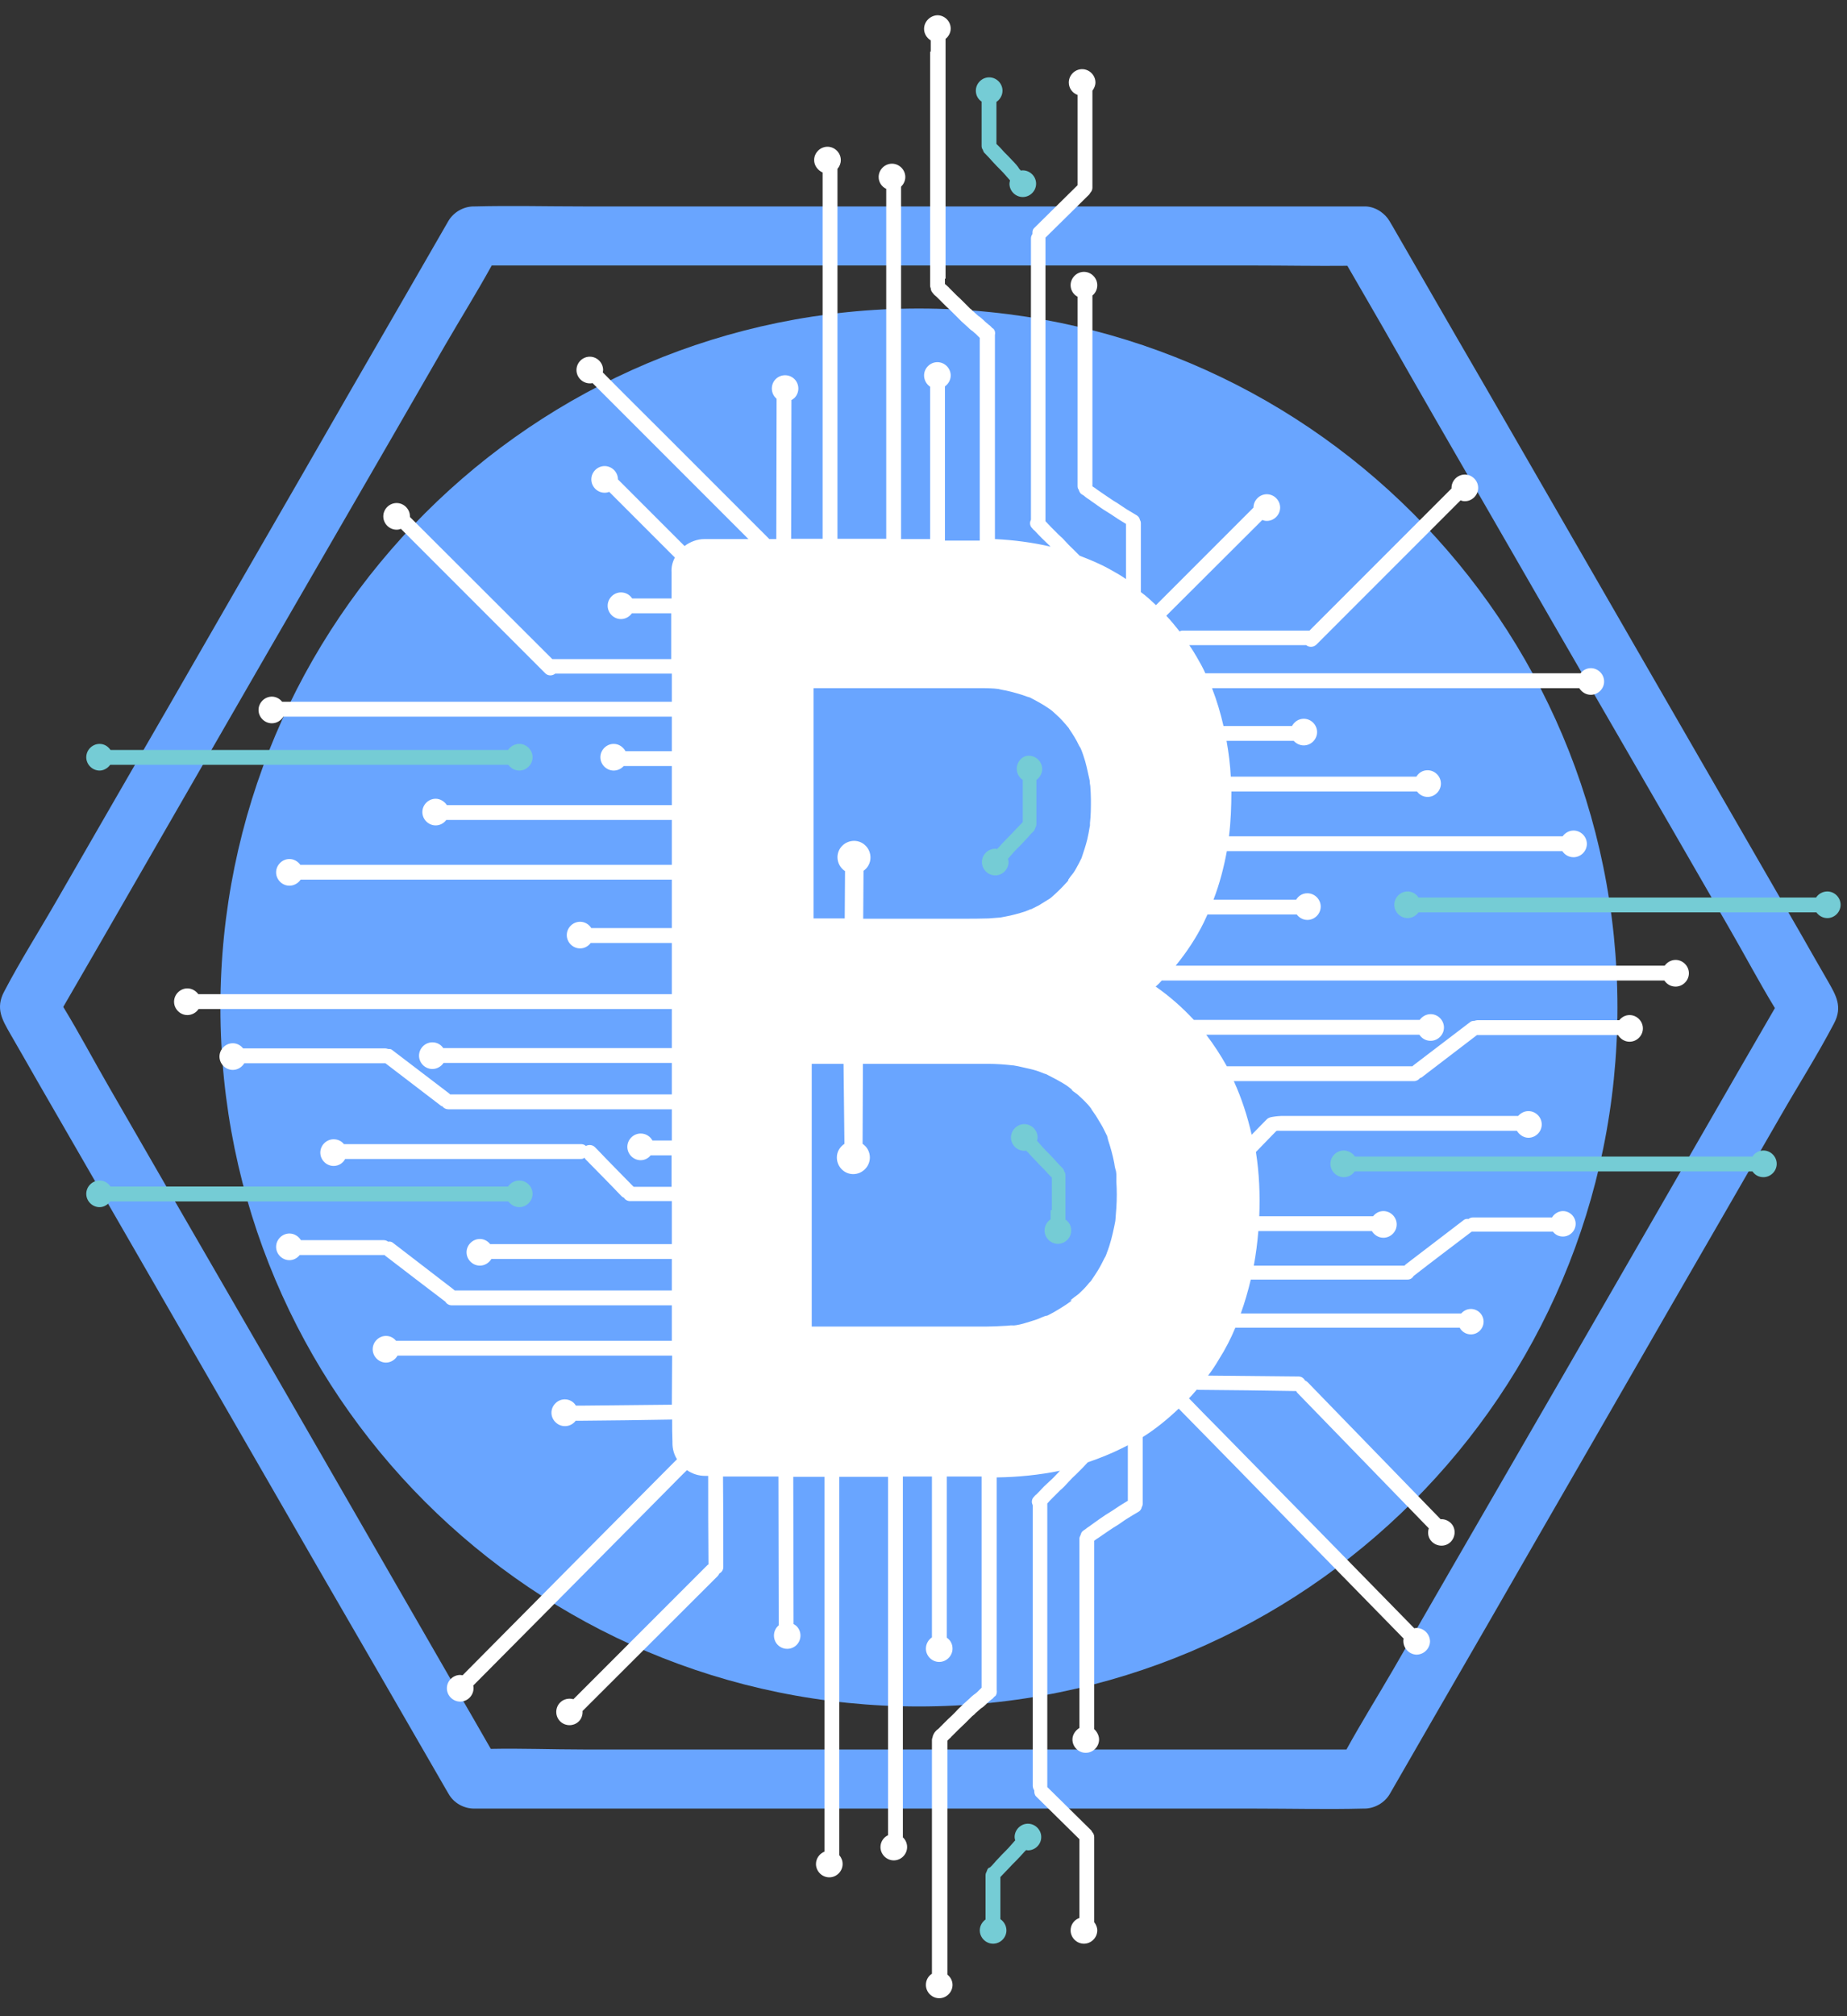 <svg width="88" height="96" viewBox="0 0 88 96" fill="none" xmlns="http://www.w3.org/2000/svg">
<rect x="0" y="0" width="88" height="96" fill="#333333" stroke="none"/>
<path d="M43.782 81.252C62.163 81.252 77.063 66.352 77.063 47.971C77.063 29.59 62.163 14.69 43.782 14.69C25.401 14.69 10.501 29.59 10.501 47.971C10.501 66.352 25.401 81.252 43.782 81.252Z" fill="#69A5FF"/>
<path d="M64.916 9.829C63.532 9.829 62.132 9.829 60.747 9.829C57.386 9.829 54.025 9.829 50.663 9.829C46.566 9.829 42.469 9.829 38.372 9.829C34.838 9.829 31.318 9.829 27.784 9.829C26.067 9.829 24.35 9.785 22.648 9.829C22.619 9.829 22.605 9.829 22.576 9.829C22.085 9.829 21.609 10.103 21.364 10.521C20.657 11.747 19.95 12.974 19.243 14.2C17.541 17.143 15.839 20.086 14.151 23.029C12.102 26.577 10.054 30.126 8.005 33.69C6.245 36.733 4.485 39.777 2.725 42.836C1.889 44.293 0.98 45.721 0.201 47.207C-0.232 48.015 0.114 48.563 0.489 49.226C0.922 49.977 1.355 50.727 1.788 51.491C3.389 54.261 4.99 57.045 6.592 59.815C8.626 63.349 10.674 66.884 12.708 70.418C14.54 73.592 16.373 76.78 18.219 79.954C19.229 81.7 20.224 83.431 21.234 85.176C21.277 85.263 21.335 85.335 21.378 85.421C21.624 85.854 22.1 86.114 22.59 86.114C24.004 86.114 25.418 86.114 26.831 86.114C30.193 86.114 33.554 86.114 36.915 86.114C41.012 86.114 45.109 86.114 49.206 86.114C52.741 86.114 56.261 86.114 59.795 86.114C61.512 86.114 63.229 86.157 64.931 86.114C64.96 86.114 64.974 86.114 65.003 86.114C65.493 86.114 65.969 85.84 66.215 85.421C66.922 84.195 67.629 82.969 68.335 81.743C70.038 78.8 71.74 75.857 73.428 72.914C75.476 69.365 77.525 65.816 79.573 62.253C81.333 59.209 83.093 56.165 84.853 53.107C85.69 51.65 86.599 50.222 87.378 48.736C87.811 47.928 87.465 47.38 87.089 46.716C86.657 45.966 86.224 45.216 85.791 44.451C84.19 41.681 82.588 38.897 80.987 36.127C78.953 32.593 76.904 29.059 74.871 25.524C73.038 22.351 71.206 19.162 69.36 15.989C68.35 14.243 67.355 12.512 66.345 10.766C66.301 10.68 66.244 10.608 66.2 10.521C66.099 10.348 65.955 10.204 65.796 10.088C65.594 9.944 65.349 9.843 65.075 9.829C65.061 9.829 65.046 9.829 65.017 9.829C65.003 9.829 64.989 9.829 64.974 9.829C64.96 9.829 64.96 9.829 64.945 9.829C64.945 9.829 64.931 9.829 64.916 9.829ZM70.947 24.385C72.981 27.919 75.015 31.439 77.063 34.973C78.838 38.032 80.598 41.09 82.372 44.163C83.108 45.432 83.8 46.745 84.565 48C84.002 48.967 83.44 49.948 82.877 50.914C81.189 53.843 79.501 56.771 77.813 59.7C75.779 63.234 73.745 66.754 71.697 70.288C69.922 73.347 68.162 76.405 66.388 79.478C65.652 80.747 64.859 82.017 64.152 83.301C63.027 83.301 61.887 83.301 60.762 83.301C57.4 83.301 54.039 83.301 50.678 83.301C46.581 83.301 42.484 83.301 38.387 83.301C34.852 83.301 31.332 83.301 27.798 83.301C26.327 83.301 24.855 83.243 23.384 83.272C22.821 82.291 22.258 81.31 21.696 80.344C20.008 77.415 18.32 74.487 16.632 71.558C14.598 68.024 12.564 64.504 10.516 60.969C8.741 57.911 6.981 54.853 5.207 51.78C4.471 50.51 3.779 49.197 3.014 47.943C3.577 46.976 4.139 45.995 4.702 45.028C6.39 42.1 8.078 39.171 9.765 36.243C11.8 32.709 13.834 29.189 15.882 25.654C17.657 22.596 19.416 19.538 21.191 16.465C21.927 15.195 22.72 13.926 23.427 12.642C24.552 12.642 25.692 12.642 26.817 12.642C30.178 12.642 33.54 12.642 36.901 12.642C40.998 12.642 45.095 12.642 49.192 12.642C52.726 12.642 56.246 12.642 59.781 12.642C61.252 12.642 62.724 12.671 64.195 12.656C64.758 13.637 65.335 14.618 65.897 15.599C67.571 18.542 69.259 21.471 70.947 24.385Z" fill="#69A5FF"/>
<path d="M50.995 62.006C50.995 61.992 51.009 61.978 51.009 61.964C51.009 61.992 51.009 61.992 50.995 62.006Z" fill="#75CCD5"/>
<path d="M51.096 51.924C51.053 51.88 51.01 51.852 50.995 51.823C51.024 51.895 51.082 51.924 51.096 51.924Z" fill="#75CCD5"/>
<path d="M5.25 57.204H18.407H24.22C24.336 57.363 24.523 57.478 24.74 57.478C25.086 57.478 25.374 57.19 25.374 56.843C25.374 56.497 25.086 56.209 24.74 56.209C24.523 56.209 24.321 56.324 24.206 56.497H12.607H5.264C5.149 56.324 4.962 56.209 4.745 56.209C4.399 56.209 4.11 56.497 4.11 56.843C4.11 57.19 4.399 57.478 4.745 57.478C4.947 57.478 5.135 57.363 5.25 57.204Z" fill="#75CCD5"/>
<path d="M64.556 55.069C64.44 54.896 64.238 54.78 64.022 54.78C63.676 54.78 63.387 55.069 63.387 55.415C63.387 55.761 63.676 56.05 64.022 56.05C64.238 56.05 64.426 55.949 64.541 55.776H70.341H83.497C83.613 55.949 83.8 56.05 84.016 56.05C84.363 56.05 84.651 55.761 84.651 55.415C84.651 55.069 84.363 54.78 84.016 54.78C83.8 54.78 83.598 54.896 83.497 55.069H76.154H64.556Z" fill="#75CCD5"/>
<path d="M47.086 88.956L47.071 88.97C47.042 89.013 47.028 89.057 47.013 89.1C46.985 89.158 46.956 89.215 46.956 89.287V89.994V90.946V91.394C46.797 91.509 46.682 91.697 46.682 91.913C46.682 92.259 46.97 92.548 47.316 92.548C47.663 92.548 47.951 92.259 47.951 91.913C47.951 91.697 47.836 91.495 47.663 91.379V90.946V89.374C47.778 89.258 47.893 89.129 48.023 88.999C48.153 88.855 48.283 88.725 48.427 88.581C48.557 88.451 48.687 88.306 48.817 88.162C48.846 88.133 48.86 88.119 48.889 88.09C48.918 88.09 48.947 88.104 48.975 88.104C49.322 88.104 49.61 87.816 49.61 87.47C49.61 87.124 49.322 86.835 48.975 86.835C48.629 86.835 48.341 87.124 48.341 87.47C48.341 87.527 48.355 87.585 48.37 87.628C48.355 87.643 48.355 87.643 48.341 87.657C48.211 87.802 48.081 87.96 47.951 88.09C47.821 88.22 47.677 88.364 47.547 88.508C47.417 88.638 47.302 88.797 47.172 88.912C47.114 88.941 47.1 88.941 47.086 88.956Z" fill="#75CCD5"/>
<path d="M48.24 7.65C48.11 7.506 47.98 7.376 47.836 7.232C47.72 7.102 47.605 6.972 47.475 6.857V5.284V4.852C47.648 4.736 47.764 4.534 47.764 4.318C47.764 3.972 47.475 3.683 47.129 3.683C46.783 3.683 46.494 3.972 46.494 4.318C46.494 4.534 46.595 4.722 46.768 4.837V5.284V6.237V6.943C46.768 7.016 46.783 7.073 46.826 7.131C46.84 7.174 46.855 7.218 46.884 7.261L46.898 7.275C46.913 7.29 46.913 7.29 46.927 7.304C47.057 7.434 47.187 7.578 47.302 7.708C47.432 7.852 47.562 7.982 47.706 8.126C47.85 8.271 47.966 8.415 48.095 8.559C48.11 8.574 48.11 8.574 48.124 8.588C48.11 8.646 48.095 8.689 48.095 8.747C48.095 9.093 48.384 9.381 48.73 9.381C49.076 9.381 49.365 9.093 49.365 8.747C49.365 8.4 49.076 8.112 48.73 8.112C48.701 8.112 48.672 8.112 48.644 8.126C48.615 8.097 48.6 8.069 48.572 8.054C48.499 7.924 48.37 7.78 48.24 7.65Z" fill="#75CCD5"/>
<path d="M44.027 1.375C44.027 1.606 44.157 1.808 44.344 1.923V2.457C44.33 2.457 44.33 2.457 44.315 2.457V13.608C44.315 13.651 44.33 13.695 44.344 13.723C44.344 13.796 44.373 13.868 44.431 13.94C44.46 13.969 44.489 14.012 44.517 14.041C44.546 14.07 44.59 14.099 44.618 14.127C44.647 14.156 44.691 14.2 44.719 14.228C44.734 14.243 44.734 14.243 44.748 14.257C44.763 14.272 44.763 14.272 44.777 14.286C44.806 14.315 44.835 14.344 44.864 14.373C44.936 14.445 45.008 14.517 45.08 14.589C45.195 14.69 45.311 14.806 45.412 14.906C45.527 15.022 45.628 15.123 45.744 15.238C45.773 15.267 45.787 15.281 45.816 15.31C45.917 15.397 46.003 15.483 46.104 15.57C46.148 15.613 46.205 15.671 46.263 15.714C46.306 15.743 46.349 15.772 46.378 15.801C46.407 15.83 46.436 15.859 46.479 15.887C46.523 15.931 46.566 15.974 46.609 16.017C46.638 16.046 46.653 16.061 46.681 16.089V25.741C46.292 25.741 45.902 25.741 45.513 25.741C45.354 25.741 45.181 25.741 45.022 25.741V18.398C45.181 18.282 45.296 18.095 45.296 17.878C45.296 17.532 45.008 17.244 44.662 17.244C44.315 17.244 44.027 17.532 44.027 17.878C44.027 18.095 44.142 18.297 44.315 18.412V25.668C43.854 25.668 43.392 25.668 42.931 25.668V22.163V8.891C43.046 8.775 43.133 8.617 43.133 8.429C43.133 8.083 42.844 7.794 42.498 7.794C42.151 7.794 41.863 8.083 41.863 8.429C41.863 8.674 42.007 8.891 42.224 8.992V17.041V25.654C41.445 25.654 40.68 25.654 39.901 25.654V21.081V8.04C40.002 7.924 40.06 7.78 40.06 7.621C40.06 7.275 39.771 6.987 39.425 6.987C39.079 6.987 38.79 7.275 38.79 7.621C38.79 7.881 38.963 8.112 39.194 8.213V14.892V25.654C39.05 25.654 38.92 25.654 38.776 25.654C38.415 25.654 38.054 25.654 37.694 25.654C37.694 23.447 37.708 21.239 37.708 19.047C37.766 19.018 37.809 18.989 37.853 18.946C38.098 18.701 38.098 18.297 37.853 18.051C37.607 17.806 37.203 17.806 36.958 18.051C36.713 18.297 36.713 18.701 36.958 18.946C36.973 18.96 36.987 18.975 37.001 18.989C37.001 21.211 36.987 23.447 36.987 25.668C36.872 25.668 36.771 25.668 36.655 25.668C35.025 24.038 33.409 22.422 31.779 20.792C30.755 19.768 29.731 18.758 28.721 17.734C28.721 17.691 28.735 17.662 28.735 17.619C28.735 17.272 28.447 16.984 28.101 16.984C27.754 16.984 27.466 17.272 27.466 17.619C27.466 17.965 27.754 18.253 28.101 18.253C28.144 18.253 28.187 18.253 28.23 18.239C30.712 20.72 33.178 23.187 35.66 25.668C34.996 25.668 34.318 25.668 33.655 25.668C33.626 25.668 33.582 25.668 33.554 25.668C33.222 25.668 32.876 25.798 32.616 26C31.563 24.947 30.495 23.88 29.442 22.826C29.442 22.48 29.154 22.192 28.807 22.192C28.461 22.192 28.173 22.48 28.173 22.826C28.173 23.173 28.461 23.461 28.807 23.461C28.88 23.461 28.966 23.447 29.024 23.418C30.062 24.456 31.101 25.495 32.154 26.548C32.039 26.765 31.981 26.995 31.996 27.255C31.996 27.674 31.996 28.078 31.996 28.496H31.981H30.12C30.005 28.323 29.817 28.207 29.586 28.207C29.24 28.207 28.952 28.496 28.952 28.842C28.952 29.188 29.24 29.477 29.586 29.477C29.803 29.477 29.99 29.361 30.106 29.203H31.967H31.981C31.981 29.924 31.981 30.645 31.981 31.381H26.369C26.34 31.381 26.326 31.381 26.312 31.381C24.047 29.131 21.796 26.866 19.531 24.615C19.531 24.601 19.531 24.586 19.531 24.586C19.531 24.24 19.243 23.952 18.897 23.952C18.55 23.952 18.262 24.24 18.262 24.586C18.262 24.933 18.55 25.221 18.897 25.221C18.969 25.221 19.041 25.207 19.099 25.178C21.392 27.472 23.686 29.765 25.98 32.059C26.11 32.189 26.312 32.189 26.456 32.074H32.01C32.01 32.521 32.01 32.968 32.01 33.415H25.028H13.444C13.328 33.271 13.155 33.17 12.953 33.17C12.607 33.17 12.318 33.458 12.318 33.805C12.318 34.151 12.607 34.439 12.953 34.439C13.184 34.439 13.386 34.31 13.501 34.122H26.932H32.01C32.01 34.67 32.01 35.218 32.01 35.767H29.803C29.687 35.565 29.485 35.42 29.24 35.42C28.894 35.42 28.605 35.709 28.605 36.055C28.605 36.401 28.894 36.69 29.24 36.69C29.428 36.69 29.601 36.603 29.716 36.474H32.01C32.01 37.094 32.01 37.714 32.01 38.334H24.306H21.291C21.176 38.161 20.974 38.032 20.758 38.032C20.411 38.032 20.123 38.32 20.123 38.666C20.123 39.013 20.411 39.301 20.758 39.301C20.96 39.301 21.147 39.2 21.262 39.041H32.01C32.01 39.748 32.01 40.469 32.01 41.176H20.584H14.309C14.194 41.018 14.006 40.902 13.79 40.902C13.444 40.902 13.155 41.191 13.155 41.537C13.155 41.883 13.444 42.172 13.79 42.172C14.006 42.172 14.208 42.056 14.324 41.883H26.817H32.01C32.01 42.648 32.01 43.427 32.01 44.191H28.173C28.057 44.004 27.855 43.889 27.639 43.889C27.293 43.889 27.004 44.177 27.004 44.523C27.004 44.87 27.293 45.158 27.639 45.158C27.841 45.158 28.028 45.057 28.144 44.898H32.01C32.01 45.706 32.01 46.514 32.01 47.336H22.272H9.448C9.332 47.178 9.145 47.062 8.928 47.062C8.582 47.062 8.293 47.351 8.293 47.697C8.293 48.043 8.582 48.332 8.928 48.332C9.145 48.332 9.347 48.216 9.462 48.043H22.085H32.01C32.01 48.663 32.01 49.284 32.01 49.904H22.864H21.118C21.003 49.731 20.815 49.63 20.599 49.63C20.253 49.63 19.964 49.919 19.964 50.265C19.964 50.611 20.253 50.9 20.599 50.9C20.815 50.9 21.017 50.784 21.133 50.611H32.01C32.01 51.116 32.01 51.606 32.01 52.111H22.244H21.45C21.421 52.083 21.392 52.054 21.349 52.025C20.455 51.347 19.575 50.669 18.68 49.991C18.637 49.947 18.565 49.947 18.493 49.947C18.449 49.933 18.406 49.919 18.363 49.919H13.299H11.583C11.467 49.774 11.294 49.673 11.092 49.673C10.746 49.673 10.457 49.962 10.457 50.308C10.457 50.654 10.746 50.943 11.092 50.943C11.323 50.943 11.525 50.813 11.64 50.626H18.363C19.243 51.303 20.123 51.967 21.003 52.645C21.017 52.66 21.046 52.674 21.075 52.674C21.133 52.761 21.248 52.818 21.363 52.818H32.01C32.01 52.977 32.01 53.136 32.01 53.294C32.01 53.626 32.01 53.972 32.01 54.304H31.087C30.971 54.102 30.769 53.972 30.524 53.972C30.178 53.972 29.889 54.261 29.889 54.607C29.889 54.953 30.178 55.242 30.524 55.242C30.712 55.242 30.885 55.155 31 55.011H31.996C31.996 55.516 31.996 56.006 31.996 56.511H30.192C30.178 56.497 30.178 56.483 30.163 56.483C29.586 55.891 29.009 55.314 28.447 54.722C28.447 54.722 28.447 54.722 28.432 54.708C28.404 54.679 28.375 54.65 28.346 54.621C28.23 54.506 28.057 54.492 27.913 54.564C27.855 54.506 27.769 54.477 27.682 54.477H16.387C16.271 54.333 16.098 54.246 15.896 54.246C15.55 54.246 15.261 54.535 15.261 54.881C15.261 55.227 15.55 55.516 15.896 55.516C16.127 55.516 16.343 55.386 16.444 55.184H27.668C27.74 55.184 27.798 55.17 27.841 55.126C27.87 55.155 27.884 55.17 27.898 55.199C28.476 55.79 29.053 56.367 29.615 56.959C29.644 56.987 29.687 57.016 29.731 57.031C29.788 57.132 29.904 57.189 30.019 57.189H32.01C32.01 57.867 32.01 58.56 32.01 59.238H23.354C23.239 59.094 23.066 58.993 22.864 58.993C22.518 58.993 22.229 59.281 22.229 59.627C22.229 59.974 22.518 60.262 22.864 60.262C23.095 60.262 23.297 60.132 23.412 59.945H32.01C32.01 60.45 32.01 60.94 32.01 61.445H23.888H21.666C21.638 61.416 21.609 61.402 21.58 61.373C20.628 60.637 19.661 59.901 18.709 59.166C18.651 59.123 18.565 59.108 18.493 59.123C18.435 59.079 18.363 59.05 18.291 59.05H14.338C14.223 58.863 14.021 58.733 13.79 58.733C13.444 58.733 13.155 59.022 13.155 59.368C13.155 59.714 13.444 60.002 13.79 60.002C13.992 60.002 14.165 59.901 14.28 59.757H18.276C18.291 59.757 18.305 59.757 18.32 59.757C18.334 59.757 18.334 59.772 18.349 59.786C19.301 60.522 20.253 61.243 21.219 61.979C21.277 62.08 21.392 62.152 21.522 62.152H32.01C32.01 62.642 32.01 63.118 32.01 63.609C32.01 63.681 32.01 63.753 32.01 63.84H25.85H25.648H24.22H18.868C18.752 63.696 18.579 63.609 18.392 63.609C18.046 63.609 17.757 63.898 17.757 64.244C17.757 64.59 18.046 64.879 18.392 64.879C18.622 64.879 18.839 64.734 18.94 64.547H25.663H31.909H32.024C32.024 65.326 32.01 66.105 32.01 66.884C30.596 66.898 29.168 66.913 27.754 66.927C27.754 66.927 27.754 66.927 27.74 66.927C27.697 66.927 27.653 66.927 27.61 66.927C27.552 66.927 27.495 66.927 27.437 66.927C27.408 66.884 27.379 66.84 27.35 66.812C27.105 66.566 26.701 66.566 26.456 66.826C26.211 67.071 26.211 67.475 26.47 67.72C26.716 67.966 27.119 67.966 27.365 67.72C27.394 67.692 27.408 67.677 27.422 67.648C27.495 67.648 27.567 67.648 27.624 67.648C29.081 67.634 30.553 67.619 32.024 67.591C32.024 67.937 32.024 68.297 32.039 68.644C32.039 68.673 32.039 68.687 32.039 68.716C32.039 68.99 32.111 69.25 32.255 69.48C30.64 71.111 29.024 72.726 27.408 74.356C25.619 76.16 23.83 77.963 22.041 79.766C21.998 79.766 21.969 79.752 21.926 79.752C21.58 79.752 21.291 80.04 21.291 80.386C21.291 80.733 21.58 81.021 21.926 81.021C22.272 81.021 22.561 80.733 22.561 80.386C22.561 80.343 22.561 80.3 22.547 80.257C25.677 77.112 28.807 73.953 31.923 70.808C32.197 70.534 32.457 70.259 32.731 70C32.977 70.173 33.279 70.274 33.611 70.274C33.655 70.274 33.698 70.274 33.741 70.274C33.741 71.673 33.741 73.073 33.755 74.486C33.727 74.501 33.712 74.515 33.698 74.529L27.322 80.906C27.105 80.848 26.86 80.891 26.687 81.065C26.442 81.31 26.442 81.714 26.687 81.959C26.932 82.204 27.336 82.204 27.581 81.959C27.711 81.829 27.769 81.642 27.754 81.469L34.188 75.049C34.232 75.006 34.246 74.962 34.275 74.919C34.39 74.861 34.462 74.746 34.462 74.616C34.462 73.174 34.462 71.745 34.448 70.303C35.328 70.303 36.208 70.303 37.088 70.303C37.088 72.669 37.102 75.02 37.102 77.386C37.088 77.4 37.074 77.415 37.059 77.429C36.814 77.674 36.814 78.078 37.059 78.324C37.304 78.569 37.708 78.569 37.953 78.324C38.199 78.078 38.199 77.674 37.953 77.429C37.91 77.386 37.853 77.357 37.809 77.328C37.809 74.991 37.795 72.654 37.795 70.317C37.968 70.317 38.156 70.317 38.329 70.317C38.646 70.317 38.963 70.317 39.281 70.317V81.483V88.162C39.05 88.263 38.877 88.48 38.877 88.754C38.877 89.1 39.165 89.388 39.512 89.388C39.858 89.388 40.146 89.1 40.146 88.754C40.146 88.595 40.089 88.451 39.988 88.335V75.294V70.317C40.767 70.317 41.531 70.317 42.31 70.317V79.333V87.383C42.094 87.484 41.95 87.701 41.95 87.946C41.95 88.292 42.238 88.581 42.584 88.581C42.931 88.581 43.219 88.292 43.219 87.946C43.219 87.773 43.147 87.6 43.017 87.484V74.212V70.303C43.479 70.303 43.94 70.303 44.402 70.303V77.963C44.229 78.078 44.114 78.28 44.114 78.497C44.114 78.843 44.402 79.132 44.748 79.132C45.094 79.132 45.383 78.843 45.383 78.497C45.383 78.28 45.282 78.093 45.109 77.977V70.303C45.325 70.303 45.542 70.303 45.758 70.303C46.09 70.303 46.436 70.303 46.768 70.303V80.358C46.739 80.386 46.725 80.401 46.696 80.43C46.653 80.473 46.609 80.516 46.566 80.56C46.537 80.588 46.494 80.617 46.465 80.646C46.422 80.675 46.378 80.704 46.349 80.733C46.292 80.776 46.248 80.819 46.191 80.877C46.09 80.964 46.003 81.05 45.902 81.137C45.873 81.166 45.859 81.18 45.83 81.209C45.715 81.31 45.599 81.425 45.498 81.541C45.383 81.656 45.282 81.757 45.167 81.858C45.094 81.93 45.022 82.002 44.95 82.074C44.921 82.103 44.892 82.132 44.864 82.161C44.849 82.175 44.849 82.175 44.835 82.19C44.82 82.19 44.82 82.204 44.806 82.219C44.777 82.248 44.734 82.291 44.705 82.32C44.676 82.349 44.633 82.363 44.604 82.406C44.575 82.435 44.546 82.464 44.517 82.507C44.474 82.579 44.445 82.637 44.431 82.724C44.416 82.767 44.402 82.796 44.402 82.839V93.976C44.229 94.091 44.114 94.279 44.114 94.51C44.114 94.856 44.402 95.144 44.748 95.144C45.094 95.144 45.383 94.856 45.383 94.51C45.383 94.308 45.282 94.135 45.138 94.019V82.882C45.167 82.853 45.181 82.839 45.21 82.81L45.253 82.767C45.282 82.752 45.296 82.738 45.311 82.709C45.354 82.666 45.397 82.623 45.441 82.579C45.513 82.507 45.599 82.421 45.672 82.349C45.773 82.248 45.888 82.147 45.989 82.046C46.09 81.945 46.191 81.844 46.292 81.743C46.306 81.728 46.306 81.728 46.321 81.714C46.349 81.699 46.364 81.671 46.393 81.656C46.422 81.627 46.45 81.613 46.465 81.584C46.551 81.512 46.624 81.44 46.71 81.368C46.739 81.339 46.768 81.324 46.811 81.295C46.854 81.266 46.883 81.238 46.927 81.194L46.898 81.223C46.97 81.166 47.028 81.093 47.1 81.036C47.129 81.007 47.157 80.978 47.201 80.949C47.215 80.935 47.23 80.92 47.258 80.906C47.302 80.877 47.331 80.834 47.374 80.79C47.388 80.776 47.403 80.762 47.417 80.762C47.489 80.689 47.504 80.574 47.489 80.473C47.489 80.459 47.489 80.444 47.489 80.43V70.346C48.499 70.332 49.509 70.231 50.504 70.029C50.403 70.13 50.302 70.245 50.187 70.36C50.043 70.505 49.884 70.635 49.74 70.779C49.624 70.909 49.494 71.038 49.379 71.154C49.336 71.183 49.292 71.226 49.264 71.269L49.249 71.284C49.191 71.341 49.163 71.428 49.163 71.5C49.163 71.558 49.177 71.615 49.206 71.673V85.032C49.206 85.104 49.235 85.19 49.278 85.248C49.278 85.263 49.278 85.263 49.278 85.277C49.278 85.291 49.278 85.306 49.278 85.306C49.278 85.378 49.307 85.479 49.35 85.522C50.043 86.2 50.735 86.893 51.428 87.571V90.817V91.322C51.182 91.408 51.009 91.639 51.009 91.913C51.009 92.259 51.298 92.548 51.644 92.548C51.99 92.548 52.279 92.259 52.279 91.913C52.279 91.769 52.221 91.639 52.134 91.523V90.846V87.729V87.47C52.134 87.369 52.091 87.282 52.033 87.225C52.019 87.196 52.005 87.152 51.976 87.138C51.283 86.46 50.591 85.767 49.898 85.09C49.898 85.075 49.898 85.061 49.898 85.032V71.587C49.985 71.486 50.072 71.399 50.172 71.298C50.288 71.183 50.403 71.067 50.519 70.952C50.591 70.894 50.648 70.837 50.721 70.764C50.778 70.692 50.85 70.635 50.908 70.562C51.024 70.433 51.139 70.317 51.269 70.202C51.37 70.101 51.485 69.985 51.586 69.884C51.658 69.812 51.73 69.726 51.803 69.653C51.788 69.668 51.774 69.682 51.759 69.697C51.788 69.668 51.803 69.653 51.831 69.625C52.38 69.437 52.928 69.221 53.447 68.961C53.548 68.918 53.635 68.86 53.736 68.817V71.457C53.49 71.601 53.245 71.76 53.014 71.918C52.899 71.991 52.784 72.063 52.668 72.135C52.582 72.192 52.481 72.265 52.394 72.322C52.264 72.423 52.12 72.51 51.99 72.611C51.932 72.654 51.875 72.697 51.803 72.741C51.745 72.784 51.702 72.827 51.644 72.856C51.658 72.856 51.673 72.842 51.673 72.842C51.601 72.885 51.543 72.928 51.514 73C51.5 73.029 51.5 73.058 51.485 73.087C51.456 73.145 51.428 73.202 51.428 73.26V82.276C51.24 82.392 51.096 82.594 51.096 82.825C51.096 83.171 51.384 83.459 51.73 83.459C52.077 83.459 52.365 83.171 52.365 82.825C52.365 82.637 52.264 82.45 52.134 82.334V73.361C52.206 73.303 52.293 73.246 52.365 73.202C52.51 73.101 52.639 73.015 52.784 72.914C52.87 72.856 52.957 72.798 53.043 72.741C53.159 72.669 53.288 72.596 53.404 72.51C53.519 72.423 53.635 72.351 53.75 72.279C53.909 72.178 54.082 72.077 54.255 71.976C54.327 71.933 54.385 71.846 54.399 71.76C54.428 71.716 54.443 71.659 54.443 71.601V68.427C55.063 68.038 55.626 67.576 56.159 67.071C57.962 68.903 59.751 70.736 61.54 72.568C63.315 74.385 65.103 76.203 66.878 78.021C66.863 78.064 66.863 78.093 66.863 78.136C66.863 78.482 67.138 78.771 67.484 78.785C67.83 78.785 68.118 78.511 68.133 78.165C68.133 77.819 67.859 77.53 67.513 77.516C67.469 77.516 67.426 77.516 67.383 77.53C64.281 74.356 61.165 71.183 58.063 68.023C57.587 67.547 57.126 67.071 56.65 66.581C56.78 66.451 56.895 66.307 57.025 66.162C57.054 66.177 57.097 66.177 57.126 66.177C58.669 66.191 60.213 66.206 61.757 66.234C61.771 66.263 61.785 66.278 61.8 66.307L68.075 72.77C68.003 72.986 68.046 73.231 68.219 73.404C68.465 73.65 68.869 73.664 69.114 73.419C69.359 73.174 69.374 72.77 69.128 72.524C68.999 72.394 68.811 72.322 68.638 72.337L62.305 65.816C62.261 65.773 62.218 65.744 62.175 65.73C62.117 65.614 62.002 65.542 61.872 65.542C60.429 65.528 59.001 65.513 57.559 65.499C57.746 65.254 57.919 64.994 58.078 64.72C58.381 64.244 58.641 63.739 58.857 63.219H63.127H69.547C69.648 63.407 69.85 63.537 70.081 63.537C70.412 63.537 70.686 63.263 70.686 62.931C70.686 62.599 70.412 62.325 70.081 62.325C69.893 62.325 69.734 62.412 69.619 62.541H64.498H63.127H62.925H59.117C59.304 62.022 59.463 61.474 59.593 60.926H67.065C67.195 60.926 67.296 60.854 67.354 60.753C68.263 60.046 69.186 59.353 70.095 58.661C70.109 58.661 70.109 58.646 70.124 58.646C70.138 58.646 70.153 58.646 70.167 58.646H73.99C74.105 58.791 74.264 58.877 74.466 58.877C74.798 58.877 75.072 58.603 75.072 58.271C75.072 57.94 74.798 57.665 74.466 57.665C74.25 57.665 74.048 57.795 73.947 57.968H70.167C70.095 57.968 70.023 57.997 69.965 58.041C69.893 58.026 69.806 58.041 69.749 58.084C68.825 58.791 67.917 59.483 66.993 60.19C66.964 60.219 66.936 60.233 66.921 60.262H64.8H59.737C59.838 59.714 59.91 59.166 59.953 58.617H65.363C65.478 58.805 65.68 58.935 65.911 58.935C66.258 58.935 66.546 58.646 66.546 58.3C66.546 57.954 66.258 57.665 65.911 57.665C65.709 57.665 65.536 57.766 65.421 57.911H59.997C60.04 56.886 59.997 55.862 59.838 54.852C60.155 54.52 60.487 54.189 60.804 53.857C60.819 53.828 60.978 53.843 61.05 53.843H72.273C72.389 54.03 72.591 54.174 72.821 54.174C73.168 54.174 73.456 53.886 73.456 53.54C73.456 53.193 73.168 52.905 72.821 52.905C72.634 52.905 72.461 52.991 72.331 53.136H61.035C60.978 53.136 60.79 53.15 60.631 53.179C60.516 53.193 60.415 53.237 60.372 53.28C60.343 53.309 60.314 53.338 60.285 53.367C60.285 53.367 60.285 53.366 60.271 53.381C60.054 53.597 59.852 53.814 59.636 54.03C59.434 53.15 59.16 52.299 58.785 51.477H67.368C67.484 51.477 67.585 51.419 67.657 51.332C67.686 51.318 67.7 51.318 67.729 51.303C68.609 50.626 69.489 49.962 70.369 49.284H77.092C77.207 49.471 77.409 49.601 77.64 49.601C77.986 49.601 78.275 49.313 78.275 48.967C78.275 48.62 77.986 48.332 77.64 48.332C77.438 48.332 77.265 48.433 77.149 48.577H75.433H70.383C70.34 48.577 70.297 48.591 70.254 48.606C70.181 48.606 70.109 48.62 70.066 48.649C69.172 49.327 68.292 50.005 67.397 50.683C67.354 50.712 67.325 50.741 67.296 50.77H66.503H58.453C58.164 50.25 57.833 49.745 57.472 49.269H67.628C67.743 49.443 67.931 49.558 68.162 49.558C68.508 49.558 68.797 49.269 68.797 48.923C68.797 48.577 68.508 48.288 68.162 48.288C67.945 48.288 67.758 48.404 67.642 48.562H65.897H56.881C56.332 47.971 55.727 47.437 55.063 46.976C55.164 46.889 55.265 46.788 55.351 46.687C55.351 46.687 55.351 46.687 55.366 46.687H55.496H66.676H79.299C79.414 46.86 79.602 46.976 79.832 46.976C80.179 46.976 80.467 46.687 80.467 46.341C80.467 45.995 80.179 45.706 79.832 45.706C79.616 45.706 79.429 45.822 79.313 45.98H66.488H56.015C56.534 45.346 56.996 44.653 57.357 43.917C57.414 43.788 57.472 43.672 57.53 43.542H61.785C61.901 43.701 62.088 43.802 62.29 43.802C62.637 43.802 62.925 43.513 62.925 43.167C62.925 42.821 62.637 42.532 62.29 42.532C62.06 42.532 61.872 42.648 61.757 42.835H57.818C58.107 42.085 58.309 41.306 58.453 40.527H61.944H74.437C74.553 40.7 74.74 40.816 74.971 40.816C75.317 40.816 75.606 40.527 75.606 40.181C75.606 39.835 75.317 39.546 74.971 39.546C74.754 39.546 74.567 39.662 74.452 39.82H68.176H58.554C58.641 39.114 58.669 38.407 58.669 37.685H67.513C67.628 37.844 67.816 37.945 68.017 37.945C68.364 37.945 68.652 37.656 68.652 37.31C68.652 36.964 68.364 36.675 68.017 36.675C67.787 36.675 67.599 36.791 67.484 36.978H64.469H58.641C58.612 36.416 58.54 35.839 58.439 35.276H61.641C61.757 35.406 61.93 35.492 62.117 35.492C62.464 35.492 62.752 35.204 62.752 34.858C62.752 34.511 62.464 34.223 62.117 34.223C61.872 34.223 61.67 34.367 61.555 34.569H58.294C58.15 33.949 57.977 33.357 57.746 32.766H61.814H75.245C75.36 32.953 75.562 33.083 75.793 33.083C76.139 33.083 76.428 32.795 76.428 32.449C76.428 32.102 76.139 31.814 75.793 31.814C75.591 31.814 75.418 31.915 75.303 32.059H63.719H57.429C57.313 31.799 57.169 31.54 57.025 31.294C56.909 31.093 56.794 30.905 56.664 30.718H62.233C62.377 30.833 62.579 30.818 62.709 30.703C65.002 28.409 67.296 26.116 69.59 23.822C69.648 23.851 69.72 23.865 69.792 23.865C70.138 23.865 70.427 23.576 70.427 23.23C70.427 22.884 70.138 22.596 69.792 22.596C69.446 22.596 69.157 22.884 69.157 23.23C69.157 23.245 69.157 23.259 69.157 23.259C66.907 25.51 64.642 27.774 62.391 30.025C62.377 30.025 62.348 30.025 62.334 30.025H56.347C56.289 30.025 56.246 30.039 56.203 30.068C56.001 29.809 55.784 29.549 55.568 29.318C57.097 27.803 58.612 26.274 60.141 24.759C60.213 24.788 60.285 24.803 60.357 24.803C60.703 24.803 60.992 24.514 60.992 24.168C60.992 23.822 60.703 23.533 60.357 23.533C60.011 23.533 59.722 23.822 59.722 24.168C58.179 25.712 56.621 27.27 55.077 28.813C54.846 28.597 54.616 28.38 54.356 28.193V24.918C54.356 24.86 54.342 24.803 54.313 24.759C54.298 24.673 54.255 24.601 54.169 24.543C53.995 24.442 53.837 24.341 53.664 24.24C53.548 24.168 53.433 24.081 53.317 24.009C53.202 23.923 53.072 23.865 52.957 23.779C52.87 23.721 52.784 23.663 52.697 23.605C52.553 23.504 52.423 23.418 52.279 23.317C52.206 23.259 52.12 23.201 52.048 23.158V14.07C52.192 13.954 52.279 13.781 52.279 13.579C52.279 13.233 51.99 12.944 51.644 12.944C51.298 12.944 51.009 13.233 51.009 13.579C51.009 13.81 51.139 14.027 51.341 14.127V23.144C51.341 23.216 51.355 23.274 51.399 23.317C51.399 23.346 51.413 23.375 51.428 23.403C51.456 23.476 51.514 23.533 51.586 23.562C51.572 23.562 51.557 23.548 51.557 23.548C51.615 23.576 51.673 23.62 51.716 23.663C51.774 23.706 51.831 23.75 51.904 23.793C52.033 23.894 52.178 23.98 52.307 24.081C52.394 24.139 52.495 24.211 52.582 24.269C52.697 24.341 52.812 24.413 52.928 24.485C53.159 24.644 53.404 24.803 53.649 24.947V27.573C53.404 27.399 53.144 27.255 52.885 27.111C52.423 26.851 51.932 26.649 51.442 26.462C51.355 26.375 51.269 26.289 51.182 26.202C51.067 26.087 50.937 25.971 50.822 25.841C50.764 25.769 50.692 25.712 50.634 25.64C50.576 25.582 50.504 25.524 50.432 25.452C50.317 25.337 50.201 25.221 50.086 25.106C49.999 25.005 49.898 24.918 49.812 24.817V11.372C49.812 11.358 49.812 11.343 49.812 11.314C50.504 10.636 51.197 9.944 51.889 9.266C51.918 9.237 51.932 9.208 51.947 9.179C52.019 9.107 52.048 9.021 52.048 8.934V5.558V4.318C52.134 4.202 52.192 4.072 52.192 3.928C52.192 3.582 51.904 3.293 51.557 3.293C51.211 3.293 50.923 3.582 50.923 3.928C50.923 4.202 51.096 4.433 51.341 4.52V8.761V8.819C50.648 9.497 49.956 10.189 49.264 10.867C49.206 10.925 49.191 11.011 49.191 11.084C49.191 11.098 49.191 11.112 49.191 11.112C49.191 11.127 49.191 11.127 49.191 11.141C49.148 11.199 49.119 11.271 49.119 11.358V24.745C49.09 24.803 49.076 24.86 49.076 24.918C49.076 24.99 49.105 25.077 49.163 25.135L49.177 25.149C49.206 25.192 49.249 25.235 49.292 25.264C49.408 25.394 49.538 25.524 49.653 25.64C49.783 25.769 49.927 25.899 50.057 26.029C49.191 25.827 48.297 25.712 47.403 25.668V15.988C47.403 15.974 47.403 15.96 47.403 15.945C47.431 15.844 47.403 15.729 47.331 15.657C47.316 15.642 47.302 15.628 47.287 15.628C47.244 15.585 47.215 15.556 47.172 15.512C47.157 15.498 47.143 15.483 47.114 15.469C47.085 15.44 47.056 15.411 47.013 15.383C46.941 15.325 46.883 15.267 46.811 15.195L46.84 15.224C46.811 15.195 46.768 15.166 46.725 15.123C46.696 15.094 46.667 15.08 46.624 15.051C46.537 14.979 46.465 14.906 46.378 14.834C46.349 14.806 46.321 14.791 46.306 14.762C46.277 14.733 46.263 14.719 46.234 14.704C46.22 14.69 46.22 14.69 46.205 14.676C46.104 14.575 46.003 14.474 45.902 14.373C45.801 14.272 45.7 14.171 45.585 14.07C45.513 13.998 45.426 13.911 45.354 13.839C45.311 13.796 45.268 13.752 45.224 13.709C45.21 13.695 45.195 13.666 45.167 13.651L45.123 13.608C45.094 13.579 45.051 13.55 45.022 13.521V13.262C45.037 13.262 45.037 13.276 45.051 13.276V1.851C45.195 1.735 45.296 1.562 45.296 1.36C45.296 1.014 45.008 0.726 44.662 0.726C44.315 0.74 44.027 1.029 44.027 1.375ZM47.706 32.838C47.778 32.852 47.864 32.867 47.936 32.881C48.124 32.925 48.312 32.968 48.499 33.026C48.643 33.069 48.788 33.112 48.932 33.17C48.961 33.184 49.004 33.184 49.033 33.199C49.047 33.199 49.062 33.213 49.076 33.213C49.379 33.372 49.682 33.531 49.971 33.733C49.999 33.747 50.129 33.848 50.144 33.862C50.259 33.963 50.36 34.064 50.475 34.165C50.576 34.266 50.677 34.382 50.778 34.497C50.822 34.555 50.879 34.612 50.923 34.67C50.923 34.685 50.937 34.685 50.937 34.699C51.11 34.959 51.283 35.218 51.413 35.507C51.428 35.536 51.456 35.579 51.485 35.622C51.485 35.637 51.5 35.666 51.514 35.694C51.586 35.868 51.644 36.055 51.702 36.243C51.788 36.546 51.846 36.863 51.918 37.166V37.18C51.918 37.267 51.932 37.339 51.947 37.426C51.961 37.642 51.976 37.858 51.976 38.075C51.976 38.45 51.976 38.81 51.932 39.186C51.932 39.214 51.932 39.272 51.932 39.315C51.932 39.33 51.918 39.344 51.918 39.373C51.889 39.575 51.846 39.763 51.803 39.965C51.73 40.267 51.63 40.556 51.529 40.859C51.485 40.931 51.456 41.018 51.413 41.09C51.327 41.248 51.24 41.422 51.139 41.566C51.096 41.624 50.894 41.854 50.894 41.926C50.865 41.97 50.822 42.013 50.793 42.042C50.576 42.287 50.331 42.518 50.086 42.734C50.028 42.778 49.971 42.821 49.913 42.85C49.769 42.936 49.639 43.023 49.494 43.109C49.379 43.167 49.264 43.225 49.148 43.283C49.076 43.297 48.889 43.384 48.845 43.398C48.528 43.499 48.211 43.586 47.893 43.643C47.821 43.658 47.734 43.672 47.662 43.687C47.475 43.701 47.287 43.715 47.1 43.73C46.696 43.744 46.277 43.744 45.873 43.744C44.287 43.744 42.714 43.744 41.127 43.744L41.142 41.465C41.344 41.321 41.474 41.09 41.474 40.83C41.474 40.397 41.127 40.037 40.694 40.037C40.262 40.037 39.901 40.383 39.901 40.816C39.901 41.09 40.045 41.335 40.262 41.479L40.247 43.73C39.757 43.73 39.252 43.73 38.761 43.73C38.761 42.677 38.761 41.609 38.761 40.556C38.761 38.017 38.761 35.478 38.761 32.939C38.761 32.881 38.761 32.824 38.761 32.766C40.997 32.766 43.233 32.766 45.469 32.766C45.859 32.766 46.248 32.766 46.638 32.766C46.955 32.766 47.287 32.766 47.605 32.809C47.561 32.809 47.576 32.809 47.706 32.838ZM47.59 32.809C47.619 32.809 47.633 32.824 47.662 32.824C47.633 32.824 47.605 32.824 47.59 32.809ZM51.529 35.651C51.543 35.68 51.557 35.723 51.557 35.752C51.557 35.738 51.543 35.694 51.529 35.651ZM50.923 41.854C50.908 41.869 50.894 41.883 50.894 41.898C50.937 41.84 51.11 41.652 50.923 41.854ZM49.119 43.283C49.105 43.283 49.105 43.297 49.09 43.297C48.86 43.412 49.033 43.312 49.119 43.283ZM41.445 55.112C41.445 54.852 41.315 54.607 41.098 54.463L41.113 50.654C42.757 50.654 44.402 50.654 46.047 50.654C46.393 50.654 46.739 50.654 47.071 50.654C47.475 50.654 47.864 50.683 48.254 50.727C48.268 50.727 48.268 50.727 48.283 50.727C48.355 50.741 48.441 50.755 48.514 50.77C48.701 50.813 48.903 50.856 49.09 50.9C49.278 50.943 49.466 51.001 49.639 51.073C49.711 51.102 49.769 51.13 49.841 51.145C50.158 51.303 50.461 51.462 50.764 51.65C50.836 51.693 50.908 51.751 50.98 51.808C51.081 51.881 51.096 51.909 51.067 51.909C51.168 51.996 51.312 52.083 51.355 52.126C51.557 52.313 51.817 52.544 51.99 52.789C52.005 52.818 52.033 52.876 52.062 52.905C52.12 52.977 52.163 53.063 52.221 53.136C52.307 53.28 52.394 53.424 52.481 53.568C52.567 53.713 52.639 53.871 52.711 54.016C52.74 54.059 52.755 54.088 52.755 54.117C52.769 54.174 52.784 54.232 52.798 54.29C52.913 54.636 53.014 54.997 53.087 55.372C53.101 55.473 53.115 55.574 53.144 55.675C53.159 55.718 53.173 55.761 53.173 55.776C53.202 55.934 53.188 56.122 53.188 56.252C53.216 56.67 53.216 57.088 53.188 57.507C53.173 57.694 53.159 57.882 53.144 58.084C53.144 58.127 53.13 58.17 53.13 58.185C53.115 58.257 53.101 58.329 53.087 58.401C53 58.819 52.899 59.238 52.74 59.642C52.726 59.685 52.697 59.772 52.668 59.829C52.654 59.858 52.639 59.873 52.625 59.901C52.524 60.103 52.423 60.305 52.307 60.493C52.206 60.652 52.105 60.81 52.005 60.955C51.976 60.998 51.961 61.012 51.947 61.027C51.904 61.07 51.86 61.113 51.831 61.157C51.702 61.315 51.557 61.459 51.399 61.604C51.327 61.676 51.052 61.835 50.966 61.964C51.024 61.892 51.125 61.878 50.995 61.979C50.98 61.993 50.966 62.008 50.952 62.008C50.952 62.008 50.952 62.008 50.952 62.022C50.952 62.022 50.952 62.022 50.952 62.008C50.879 62.065 50.807 62.109 50.721 62.166C50.547 62.282 50.374 62.383 50.201 62.484C50.115 62.527 50.043 62.57 49.956 62.614C49.942 62.628 49.913 62.628 49.898 62.642C49.74 62.657 49.523 62.787 49.379 62.83C49.004 62.945 48.513 63.133 48.124 63.118C48.167 63.118 48.485 63.075 48.182 63.104C48.052 63.118 47.936 63.133 47.807 63.133C47.547 63.147 47.287 63.162 47.028 63.162C44.243 63.162 41.459 63.162 38.675 63.162C38.675 61.921 38.675 60.681 38.675 59.454C38.675 56.641 38.675 53.843 38.675 51.029C38.675 50.9 38.675 50.784 38.675 50.654C39.18 50.654 39.685 50.654 40.19 50.654L40.233 54.463C40.017 54.607 39.872 54.838 39.872 55.112C39.872 55.545 40.218 55.905 40.651 55.905C41.084 55.905 41.445 55.545 41.445 55.112ZM52.769 54.088C52.755 54.044 52.726 53.972 52.711 53.972C52.726 54.001 52.74 54.044 52.769 54.088ZM53.173 58.127V58.113V58.127ZM52.077 60.955C52.077 60.969 52.062 60.969 52.062 60.983C52.062 60.969 52.062 60.955 52.077 60.955Z" fill="white"/>
<path d="M5.25 36.416H18.407H24.22C24.336 36.574 24.523 36.69 24.74 36.69C25.086 36.69 25.374 36.401 25.374 36.055C25.374 35.709 25.086 35.42 24.74 35.42C24.523 35.42 24.321 35.536 24.206 35.709H12.607H5.264C5.149 35.536 4.962 35.42 4.745 35.42C4.399 35.42 4.11 35.709 4.11 36.055C4.11 36.401 4.399 36.69 4.745 36.69C4.947 36.69 5.135 36.574 5.25 36.416Z" fill="#75CCD5"/>
<path d="M86.527 42.734H74.928H67.585C67.47 42.561 67.282 42.446 67.066 42.446C66.72 42.446 66.431 42.734 66.431 43.081C66.431 43.427 66.72 43.715 67.066 43.715C67.282 43.715 67.47 43.6 67.585 43.441H80.742H86.541C86.657 43.6 86.844 43.715 87.061 43.715C87.407 43.715 87.695 43.427 87.695 43.081C87.695 42.734 87.407 42.446 87.061 42.446C86.844 42.446 86.642 42.561 86.527 42.734Z" fill="#75CCD5"/>
<path d="M48.442 36.603C48.442 36.82 48.557 37.022 48.73 37.137V37.57V39.142C48.615 39.258 48.499 39.388 48.37 39.517C48.24 39.662 48.11 39.791 47.966 39.936C47.836 40.066 47.706 40.21 47.576 40.354C47.547 40.383 47.533 40.397 47.504 40.426C47.475 40.426 47.446 40.412 47.417 40.412C47.071 40.412 46.783 40.7 46.783 41.047C46.783 41.393 47.071 41.681 47.417 41.681C47.764 41.681 48.052 41.393 48.052 41.047C48.052 40.989 48.038 40.931 48.023 40.888C48.038 40.873 48.038 40.873 48.052 40.859C48.182 40.715 48.312 40.556 48.442 40.426C48.572 40.297 48.716 40.152 48.846 40.008C48.975 39.878 49.091 39.719 49.221 39.604C49.235 39.59 49.235 39.59 49.25 39.575L49.264 39.561C49.293 39.517 49.307 39.474 49.322 39.431C49.351 39.373 49.379 39.316 49.379 39.243V38.536V37.584V37.137C49.538 37.022 49.654 36.834 49.654 36.618C49.654 36.272 49.365 35.983 49.019 35.983C48.73 35.969 48.442 36.257 48.442 36.603Z" fill="#75CCD5"/>
<path d="M50.057 57.622V58.055C49.884 58.171 49.768 58.373 49.768 58.589C49.768 58.935 50.057 59.224 50.403 59.224C50.749 59.224 51.038 58.935 51.038 58.589C51.038 58.373 50.937 58.185 50.764 58.07V57.622V56.67V55.963C50.764 55.891 50.749 55.834 50.706 55.776C50.692 55.733 50.677 55.689 50.648 55.646L50.634 55.632C50.619 55.617 50.619 55.617 50.605 55.603C50.475 55.473 50.345 55.329 50.23 55.199C50.1 55.055 49.97 54.925 49.826 54.781C49.682 54.636 49.566 54.492 49.437 54.348C49.422 54.333 49.422 54.333 49.408 54.319C49.422 54.261 49.437 54.218 49.437 54.16C49.437 53.814 49.148 53.525 48.802 53.525C48.456 53.525 48.167 53.814 48.167 54.16C48.167 54.506 48.456 54.795 48.802 54.795C48.831 54.795 48.859 54.795 48.888 54.781C48.917 54.809 48.932 54.838 48.96 54.853C49.09 54.997 49.22 55.141 49.35 55.271C49.48 55.415 49.61 55.545 49.754 55.689C49.869 55.819 49.985 55.949 50.114 56.064V57.622H50.057Z" fill="#75CCD5"/>
</svg>
